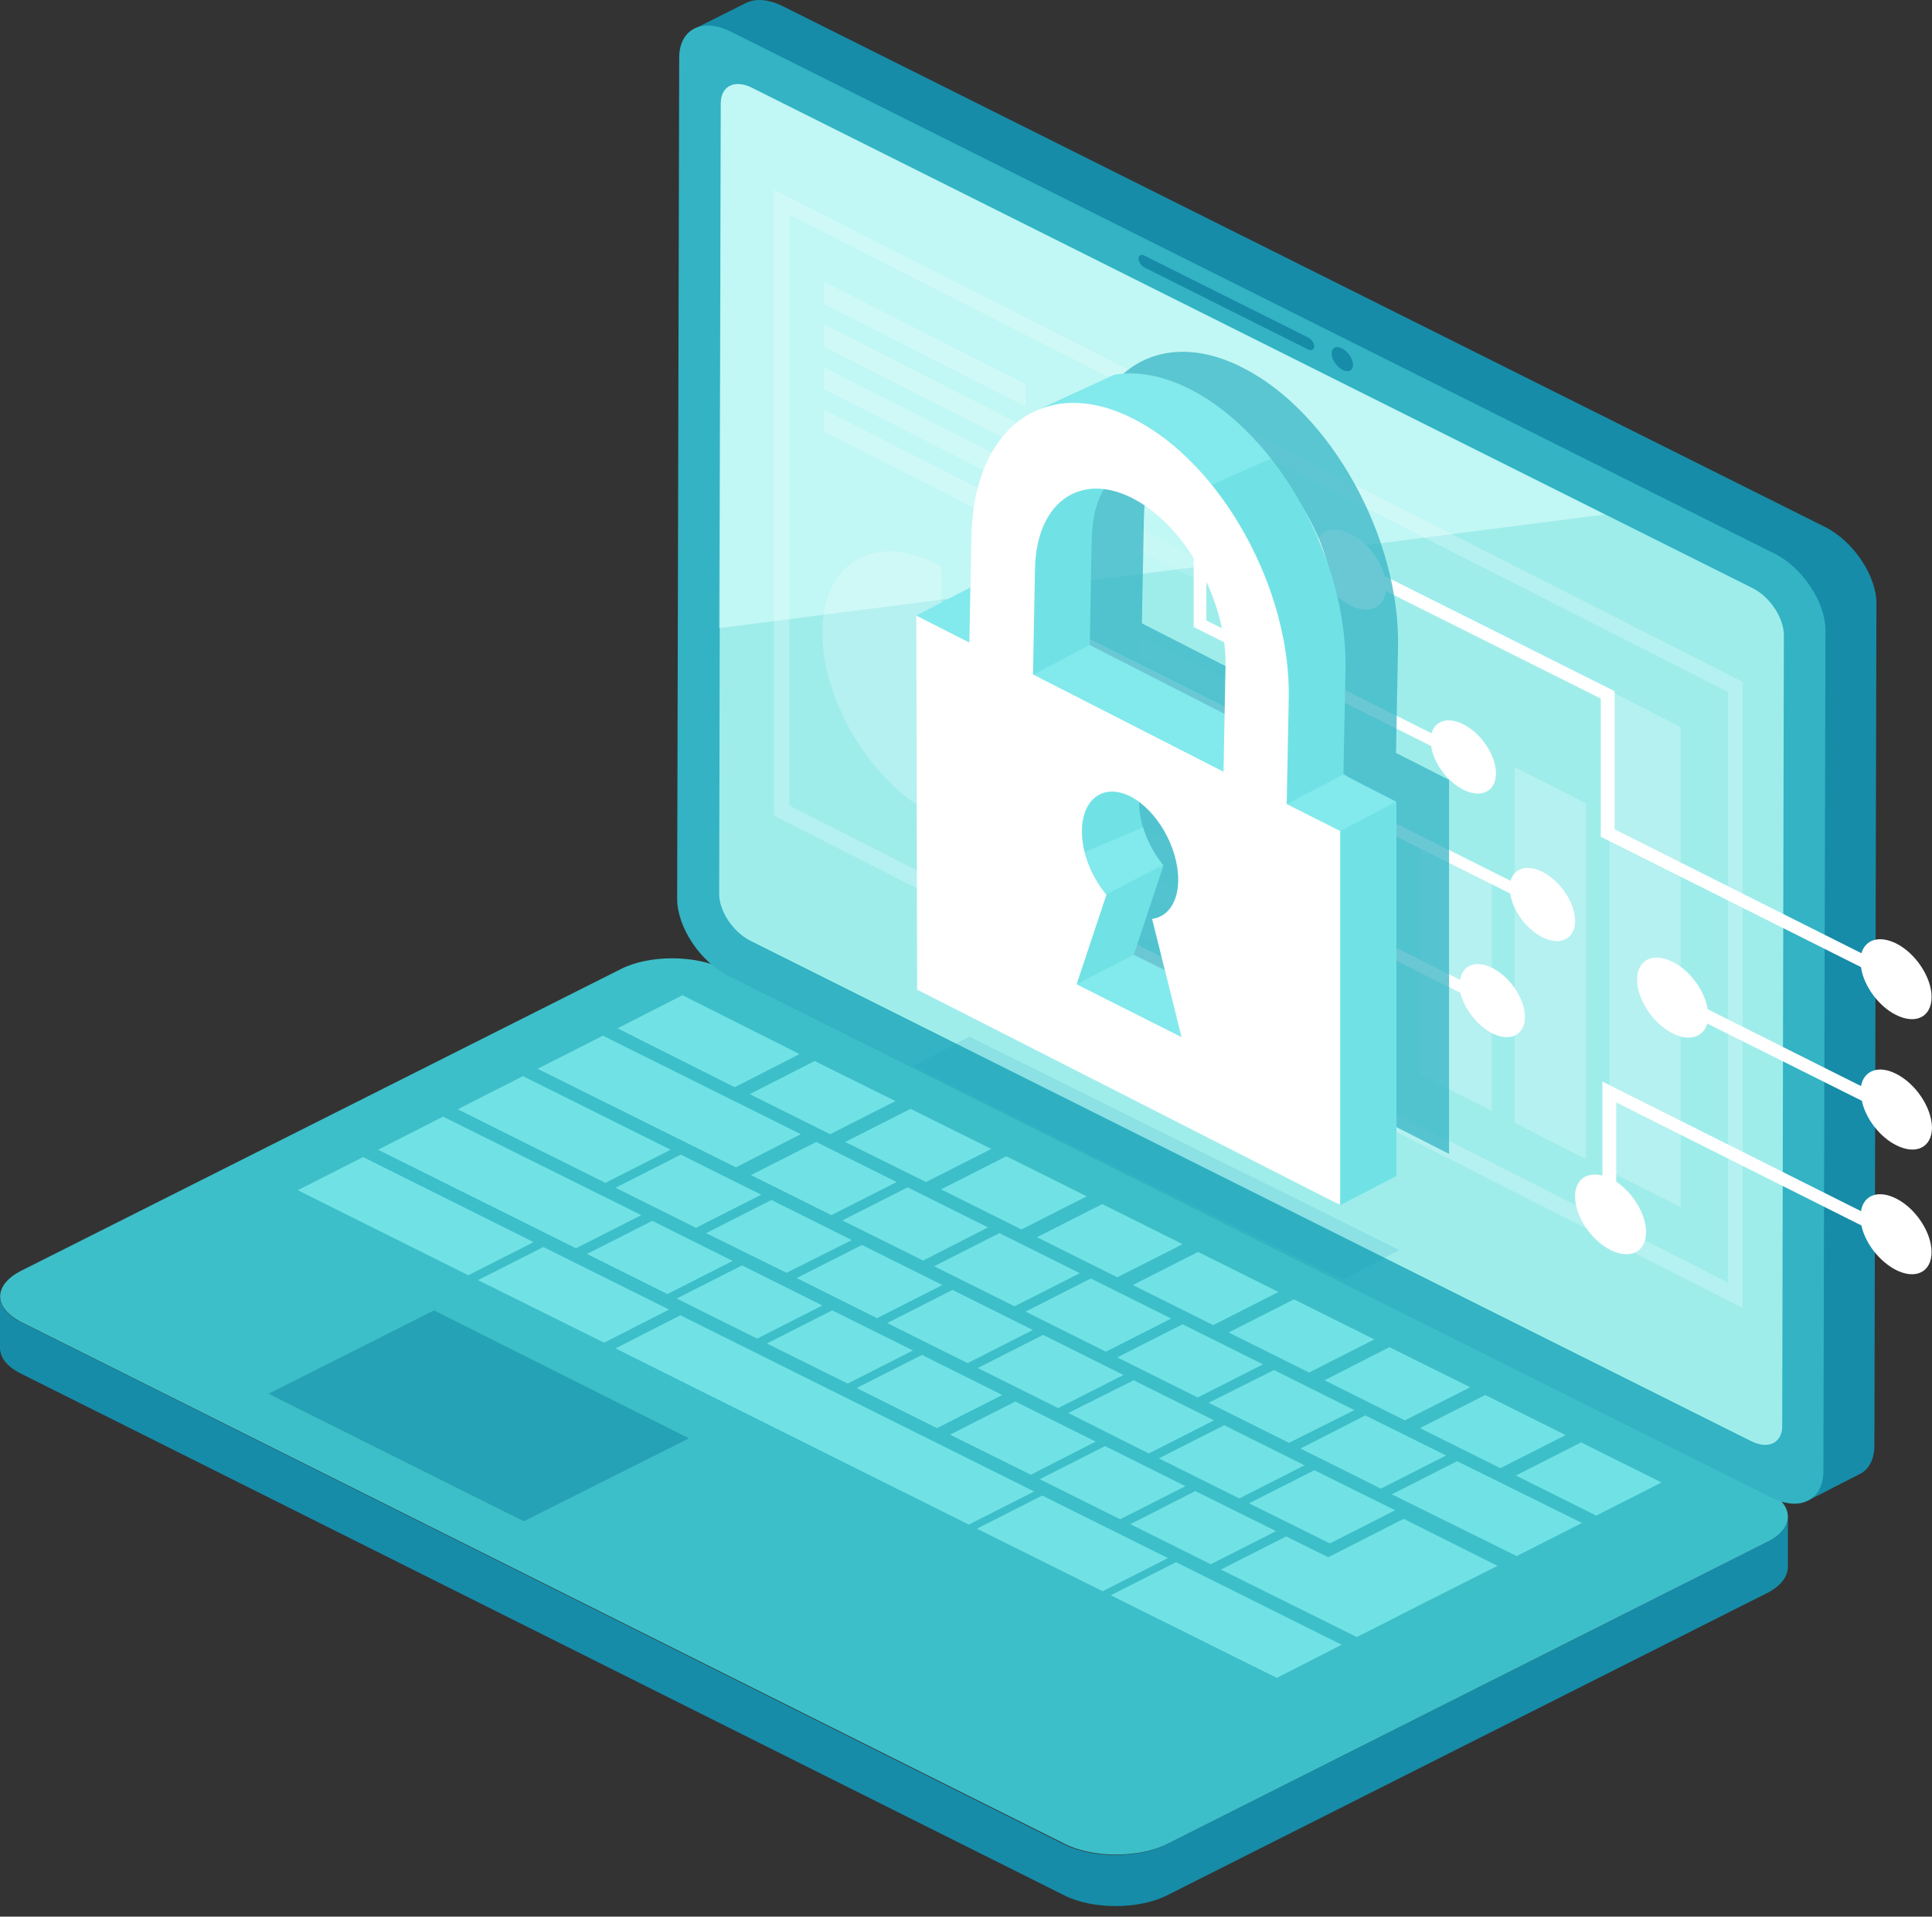 <svg width="122" height="121" viewBox="0 0 122 121" fill="none" xmlns="http://www.w3.org/2000/svg">
<rect x="0" y="0" width="122" height="121" fill="#333333" stroke="none"/>
<path d="M111.562 97.359L73.671 116.431C71.893 117.334 68.983 117.334 67.18 116.431L1.339 83.475C0.438 83.037 0 82.443 0 81.85C0 82.933 0 84.017 0 85.101C0 85.695 0.438 86.288 1.339 86.727L67.205 119.656C68.983 120.56 71.919 120.56 73.697 119.656L111.562 100.585C112.438 100.147 112.876 99.553 112.902 98.96C112.902 97.876 112.902 96.792 112.902 95.708C112.876 96.327 112.438 96.895 111.562 97.359Z" fill="#168CA8"/>
<path d="M111.537 94.108L45.697 61.178C43.894 60.275 40.983 60.275 39.206 61.178L1.34 80.224C-0.437 81.127 -0.437 82.572 1.366 83.475L67.232 116.405C69.009 117.308 71.946 117.308 73.723 116.405L111.615 97.334C113.34 96.456 113.34 94.985 111.537 94.108Z" fill="#3DBFC9"/>
<path d="M79.751 86.134L75.63 88.224L70.555 85.695L74.677 83.605L79.751 86.134Z" fill="#70E2E5"/>
<path d="M84.722 103.837L80.626 105.927L70.143 100.714L74.264 98.624L84.722 103.837Z" fill="#70E2E5"/>
<path d="M98.863 90.598L94.742 92.688L89.667 90.159L93.789 88.069L98.863 90.598Z" fill="#70E2E5"/>
<path d="M88.098 95.347L83.977 97.437L78.876 94.908L82.998 92.818L88.098 95.347Z" fill="#70E2E5"/>
<path d="M82.377 92.508L78.256 94.598L73.181 92.069L77.303 89.979L82.377 92.508Z" fill="#70E2E5"/>
<path d="M91.317 91.888L87.196 93.979L82.121 91.45L86.217 89.359L91.317 91.888Z" fill="#70E2E5"/>
<path d="M104.918 93.592L100.797 95.682L95.722 93.153L99.844 91.063L104.918 93.592Z" fill="#70E2E5"/>
<path d="M76.66 89.669L72.538 91.759L67.464 89.205L71.585 87.14L76.66 89.669Z" fill="#70E2E5"/>
<path d="M74.856 93.824L70.735 95.914L65.66 93.385L69.781 91.295L74.856 93.824Z" fill="#70E2E5"/>
<path d="M80.576 96.663L76.455 98.753L71.38 96.224L75.476 94.134L80.576 96.663Z" fill="#70E2E5"/>
<path d="M69.189 91.011L65.093 93.102L59.993 90.572L64.114 88.482L69.189 91.011Z" fill="#70E2E5"/>
<path d="M99.895 96.147L95.774 98.237L87.892 94.34L92.013 92.25L99.895 96.147Z" fill="#70E2E5"/>
<path d="M94.562 98.856L89.797 101.256L87.067 102.65L85.675 103.347L77.098 99.089L81.219 96.998L83.872 98.314L88.638 95.888L94.562 98.856Z" fill="#70E2E5"/>
<path d="M73.749 98.366L69.627 100.456L61.693 96.508L65.815 94.418L73.749 98.366Z" fill="#70E2E5"/>
<path d="M50.487 66.546L46.392 68.637L38.999 64.92L43.095 62.83L50.487 66.546Z" fill="#70E2E5"/>
<path d="M56.619 74.624L52.498 76.714L47.423 74.185L51.545 72.095L56.619 74.624Z" fill="#70E2E5"/>
<path d="M80.73 81.566L76.608 83.656L71.534 81.127L75.655 79.037L80.73 81.566Z" fill="#70E2E5"/>
<path d="M73.956 83.243L69.834 85.334L64.76 82.805L68.881 80.714L73.956 83.243Z" fill="#70E2E5"/>
<path d="M65.299 94.159L61.178 96.25L38.871 85.127L42.966 83.037L65.299 94.159Z" fill="#70E2E5"/>
<path d="M56.541 69.514L52.42 71.604L47.345 69.075L51.441 66.985L56.541 69.514Z" fill="#70E2E5"/>
<path d="M40.493 76.714L36.372 78.805L23.879 72.585L27.974 70.495L40.493 76.714Z" fill="#70E2E5"/>
<path d="M74.678 78.546L70.556 80.637L65.482 78.108L69.603 76.017L74.678 78.546Z" fill="#70E2E5"/>
<path d="M53.787 78.288L49.666 80.353L44.591 77.85L48.712 75.759L53.787 78.288Z" fill="#70E2E5"/>
<path d="M33.694 78.417L29.572 80.508L18.805 75.14L22.927 73.049L33.694 78.417Z" fill="#70E2E5"/>
<path d="M68.185 80.379L64.064 82.469L58.989 79.94L63.111 77.85L68.185 80.379Z" fill="#70E2E5"/>
<path d="M46.263 79.604L42.142 81.695L37.067 79.166L41.189 77.075L46.263 79.604Z" fill="#70E2E5"/>
<path d="M59.505 81.127L55.383 83.217L50.309 80.688L54.43 78.598L59.505 81.127Z" fill="#70E2E5"/>
<path d="M51.93 82.417L47.809 84.508L42.734 81.979L46.856 79.888L51.93 82.417Z" fill="#70E2E5"/>
<path d="M86.784 84.559L82.663 86.65L77.588 84.121L81.71 82.03L86.784 84.559Z" fill="#70E2E5"/>
<path d="M42.245 82.675L38.15 84.766L30.19 80.817L34.311 78.727L42.245 82.675Z" fill="#70E2E5"/>
<path d="M65.222 83.966L61.1 86.056L56.026 83.527L60.147 81.437L65.222 83.966Z" fill="#70E2E5"/>
<path d="M57.648 85.256L53.527 87.347L48.427 84.817L52.548 82.727L57.648 85.256Z" fill="#70E2E5"/>
<path d="M92.837 87.579L88.715 89.669L83.641 87.14L87.736 85.05L92.837 87.579Z" fill="#70E2E5"/>
<path d="M70.942 86.805L66.821 88.895L61.746 86.366L65.868 84.275L70.942 86.805Z" fill="#70E2E5"/>
<path d="M85.522 89.024L81.4 91.088L76.326 88.559L80.447 86.495L85.522 89.024Z" fill="#70E2E5"/>
<path d="M63.29 88.069L59.169 90.159L54.094 87.63L58.216 85.54L63.29 88.069Z" fill="#70E2E5"/>
<path d="M62.597 72.534L58.475 74.624L53.375 72.095L57.496 70.004L62.597 72.534Z" fill="#70E2E5"/>
<path d="M50.565 71.604L46.469 73.695L33.951 67.475L38.072 65.385L50.565 71.604Z" fill="#70E2E5"/>
<path d="M42.348 72.585L38.227 74.675L28.902 70.03L33.023 67.94L42.348 72.585Z" fill="#70E2E5"/>
<path d="M68.623 75.527L64.501 77.617L59.427 75.088L63.548 72.998L68.623 75.527Z" fill="#70E2E5"/>
<path d="M48.067 75.424L43.945 77.514L38.871 74.985L42.992 72.895L48.067 75.424Z" fill="#70E2E5"/>
<path d="M62.39 77.488L58.294 79.579L53.194 77.049L57.315 74.959L62.39 77.488Z" fill="#70E2E5"/>
<path opacity="0.57" d="M43.507 90.805L33.074 96.043L16.949 87.992L27.407 82.727L43.507 90.805Z" fill="#168CA8"/>
<path d="M115.271 33.281L49.406 0.378C48.504 -0.061 47.68 -0.113 47.087 0.197C46.005 0.739 44.923 1.281 43.842 1.823C44.434 1.513 114.756 94.443 114.164 94.727C114.705 94.469 115.246 94.185 115.787 93.901C116.327 93.618 116.868 93.359 117.409 93.076C118.002 92.792 118.362 92.147 118.362 91.269L118.491 38.133C118.517 36.378 117.049 34.185 115.271 33.281Z" fill="#168CA8"/>
<path d="M112.026 34.933L46.16 2.004C44.357 1.1 42.915 1.823 42.889 3.604L42.76 56.74C42.76 58.52 44.203 60.714 46.006 61.617L111.871 94.546C113.649 95.45 115.117 94.701 115.143 92.921L115.272 39.785C115.272 38.004 113.803 35.81 112.026 34.933Z" fill="#33B3C4"/>
<path d="M110.713 37.152L47.474 5.539C46.393 4.997 45.517 5.436 45.517 6.52L45.414 56.456C45.414 57.514 46.29 58.83 47.346 59.372L110.584 90.985C111.666 91.527 112.542 91.088 112.542 90.03L112.645 40.094C112.645 39.01 111.769 37.694 110.713 37.152Z" fill="#9FEDEB"/>
<path opacity="0.54" d="M101.337 32.481L47.474 5.539C46.393 4.997 45.517 5.436 45.517 6.52L45.414 39.656L101.337 32.481Z" fill="#DEFFFC"/>
<path d="M82.584 22.055L72.28 16.894C72.074 16.791 71.894 16.533 71.894 16.326C71.894 16.12 72.074 16.017 72.28 16.146L82.61 21.307C82.816 21.41 82.996 21.668 82.996 21.875C82.97 22.081 82.816 22.159 82.584 22.055Z" fill="#168CA8"/>
<path d="M85.303 23.365C85.528 23.189 85.468 22.738 85.17 22.356C84.873 21.974 84.45 21.806 84.225 21.982C84.001 22.157 84.061 22.609 84.358 22.991C84.656 23.373 85.079 23.54 85.303 23.365Z" fill="#168CA8"/>
<g opacity="0.48">
<path opacity="0.48" d="M64.76 25.668V24.249L52.009 17.771V19.191L64.76 25.668Z" fill="white"/>
<path opacity="0.48" d="M64.76 28.352V26.959L52.009 20.455V21.875L64.76 28.352Z" fill="white"/>
<path opacity="0.48" d="M64.76 31.036V29.642L52.009 23.165V24.559L64.76 31.036Z" fill="white"/>
<g opacity="0.48">
<path opacity="0.48" d="M71.921 27.965V29.359L84.698 35.862V34.443L71.921 27.965Z" fill="white"/>
<path opacity="0.48" d="M71.921 32.068L84.697 38.546V37.127L71.921 30.649V32.068Z" fill="white"/>
<path opacity="0.48" d="M71.921 34.752L84.697 41.23V39.836L71.921 33.333V34.752Z" fill="white"/>
<path opacity="0.48" d="M71.921 41.488L84.697 47.965V46.572L71.921 40.094V41.488Z" fill="white"/>
<path opacity="0.48" d="M71.921 44.172L84.697 50.649V49.256L71.921 42.778V44.172Z" fill="white"/>
<path opacity="0.48" d="M71.921 46.856L84.697 53.359V51.94L71.921 45.462V46.856Z" fill="white"/>
<path opacity="0.48" d="M71.921 53.617L84.697 60.094V58.701L71.921 52.198V53.617Z" fill="white"/>
<path opacity="0.48" d="M71.921 56.301L84.697 62.778V61.385L71.921 54.907V56.301Z" fill="white"/>
<path opacity="0.48" d="M71.921 58.985L84.697 65.462V64.069L71.921 57.591V58.985Z" fill="white"/>
</g>
<path opacity="0.48" d="M64.76 33.72V32.326L52.009 25.849V27.242L64.76 33.72Z" fill="white"/>
<path opacity="0.48" d="M94.203 55.578L89.695 53.282V67.837L94.203 70.133V55.578Z" fill="white"/>
<path opacity="0.48" d="M100.152 50.727L95.644 48.43V70.882L100.152 73.179V50.727Z" fill="white"/>
<path opacity="0.48" d="M106.129 45.901L101.621 43.604V73.927L106.129 76.198V45.901Z" fill="white"/>
<path opacity="0.48" d="M59.556 43.888L59.427 35.759C59.273 35.681 59.144 35.604 58.989 35.526C55.048 33.617 51.88 35.63 51.931 40.068C51.983 44.507 55.229 49.643 59.196 51.578C63.137 53.488 66.305 51.475 66.254 47.036C66.254 46.959 66.254 46.907 66.254 46.83L59.556 43.888Z" fill="white"/>
<path opacity="0.48" d="M48.865 11.965V51.475L49.097 51.604L110.043 82.572V43.062L109.811 42.933L48.865 11.965ZM49.844 13.565L109.115 43.681V80.972L49.844 50.856V13.565Z" fill="white"/>
</g>
<path d="M92.405 49.856C91.374 49.34 90.524 48.153 90.37 47.095L75.378 39.585V38.759V34.14C74.476 33.469 73.781 32.308 73.781 31.327C73.781 30.192 74.708 29.727 75.842 30.295C76.975 30.863 77.902 32.256 77.902 33.392C77.902 34.424 77.155 34.888 76.177 34.579V39.172L90.395 46.295C90.627 45.495 91.426 45.237 92.405 45.727C93.538 46.295 94.465 47.688 94.465 48.824C94.465 49.959 93.538 50.424 92.405 49.856Z" fill="white"/>
<path d="M97.402 59.172C96.371 58.656 95.521 57.469 95.367 56.411L86.454 51.947C86.3 52.85 85.45 53.185 84.419 52.669C83.286 52.102 82.359 50.708 82.359 49.572C82.359 48.437 83.286 47.972 84.419 48.54C85.398 49.031 86.222 50.114 86.428 51.121L95.393 55.611C95.599 54.811 96.423 54.553 97.402 55.044C98.535 55.611 99.463 57.005 99.463 58.14C99.463 59.276 98.535 59.74 97.402 59.172Z" fill="white"/>
<path d="M62.602 53.16C63.684 53.702 64.559 54.94 64.662 56.05L77.104 62.295V54.295L77.207 54.347L92.199 61.856C92.353 60.927 93.203 60.592 94.234 61.108C95.367 61.676 96.294 63.069 96.294 64.205C96.294 65.34 95.367 65.805 94.234 65.237C93.281 64.747 92.456 63.689 92.225 62.682L77.903 55.508V63.508L77.645 63.379L64.534 56.824C64.276 57.547 63.477 57.753 62.55 57.289C61.417 56.721 60.489 55.327 60.489 54.192C60.541 53.056 61.468 52.592 62.602 53.16Z" fill="white"/>
<path d="M119.732 75.663C118.599 75.095 117.671 75.457 117.517 76.463L101.186 68.282V69.186V74.218C100.181 73.96 99.46 74.476 99.46 75.534C99.46 76.773 100.464 78.295 101.701 78.915C102.937 79.534 103.942 79.044 103.942 77.779C103.942 76.67 103.143 75.328 102.061 74.605V69.599L117.543 77.366C117.774 78.476 118.676 79.637 119.732 80.179C120.969 80.799 121.973 80.308 121.973 79.044C121.973 77.805 120.969 76.282 119.732 75.663Z" fill="white"/>
<path d="M119.733 67.792C118.626 67.224 117.698 67.585 117.518 68.566L107.833 63.715C107.652 62.553 106.725 61.263 105.617 60.721C104.381 60.102 103.376 60.592 103.376 61.856C103.376 63.095 104.381 64.618 105.617 65.237C106.674 65.779 107.575 65.469 107.807 64.618L117.57 69.495C117.802 70.605 118.703 71.792 119.759 72.308C120.996 72.927 122 72.437 122 71.173C121.974 69.908 120.97 68.411 119.733 67.792Z" fill="white"/>
<path d="M79.781 43.947C78.673 43.379 77.746 43.74 77.566 44.721L67.88 39.869C67.7 38.708 66.772 37.417 65.665 36.876C64.428 36.256 63.424 36.746 63.424 38.011C63.424 39.25 64.428 40.772 65.665 41.392C66.721 41.934 67.623 41.624 67.854 40.772L77.617 45.65C77.849 46.76 78.751 47.947 79.807 48.463C81.043 49.082 82.048 48.592 82.048 47.327C82.048 46.089 81.043 44.592 79.781 43.947Z" fill="white"/>
<path d="M85.268 38.217C86.427 38.811 87.38 38.398 87.509 37.314L101.084 44.101V52.824L101.187 52.876L117.518 61.056C117.673 62.218 118.626 63.534 119.733 64.076C120.97 64.695 121.974 64.205 121.974 62.94C121.974 61.702 120.97 60.179 119.733 59.56C118.677 59.044 117.801 59.302 117.544 60.179L101.959 52.359V43.637L101.702 43.508L87.431 36.359C87.148 35.301 86.298 34.192 85.268 33.701C84.031 33.082 83.027 33.572 83.027 34.837C83.027 36.075 84.031 37.598 85.268 38.217Z" fill="white"/>
<path opacity="0.73" d="M88.154 47.534L88.283 40.85C88.412 33.934 84.033 26.037 78.495 23.224C72.957 20.385 68.371 23.714 68.243 30.656L68.114 37.34L64.765 35.637L64.817 59.25L91.503 72.85V49.237L88.154 47.534ZM74.889 58.889L76.769 53.237C75.842 52.127 75.223 50.631 75.223 49.237C75.223 47.172 76.589 46.192 78.263 47.018C79.937 47.843 81.303 50.218 81.303 52.282C81.303 53.727 80.633 54.631 79.654 54.76L81.509 62.218L74.889 58.889ZM84.136 45.495L72.107 39.353L72.235 32.669C72.313 28.514 75.069 26.527 78.392 28.23C81.689 29.908 84.342 34.656 84.265 38.811L84.136 45.495Z" fill="#33B3C4"/>
<path d="M84.833 48.902L84.962 42.218C85.09 35.302 80.711 27.405 75.173 24.592C73.447 23.714 71.799 23.43 70.356 23.663L65.385 25.959C63.762 27.379 64.972 28.798 64.921 32.024L64.792 38.708L61.444 37.005L57.863 38.863L61.495 60.618L84.601 76.102L88.181 74.244V50.631L84.833 48.902ZM71.593 60.282L73.473 54.631C72.546 53.521 71.927 52.024 71.927 50.631C71.927 48.566 73.293 47.586 74.967 48.411C76.641 49.263 78.007 51.611 78.007 53.676C78.007 55.121 77.337 56.024 76.358 56.153L78.213 63.612L71.593 60.282ZM80.84 46.863L68.811 40.721L68.939 34.037C69.017 29.882 71.696 28.05 75.096 29.598C76.023 30.011 81.072 40.463 80.943 41.986L80.84 46.863Z" fill="#70E2E5"/>
<g opacity="0.5">
<path opacity="0.5" d="M65.228 42.605L68.809 40.721L80.838 46.863L77.258 48.721L65.228 42.605Z" fill="#B6FFFF"/>
<path opacity="0.3" d="M57.629 67.328L61.21 65.444L88.36 78.915L84.779 80.799L57.629 67.328Z" fill="#1D99B3"/>
<path opacity="0.5" d="M57.886 38.863L61.466 36.979L64.815 38.682L61.209 40.566L57.886 38.863Z" fill="#B6FFFF"/>
<path opacity="0.5" d="M81.249 50.76L84.829 48.902L88.178 50.605L84.598 52.489L81.249 50.76Z" fill="#B6FFFF"/>
<path opacity="0.5" d="M67.983 62.14L71.589 60.282L73.546 61.211L74.603 65.444L67.983 62.14Z" fill="#B6FFFF"/>
<path opacity="0.5" d="M73.447 54.605C72.88 53.934 72.468 53.108 72.185 52.231L67.857 54.063L69.866 56.463L73.447 54.605Z" fill="#B6FFFF"/>
<path opacity="0.5" d="M65.794 27.017L71.693 29.237C72.672 28.927 73.831 29.03 75.093 29.598C75.273 29.675 75.608 30.14 76.02 30.837L80.245 28.953C78.777 27.069 77.025 25.521 75.171 24.566C73.445 23.688 71.796 23.404 70.353 23.637L65.949 25.753L65.794 27.017Z" fill="#B6FFFF"/>
</g>
<path d="M81.252 50.76L81.381 44.076C81.51 37.16 77.131 29.263 71.593 26.45C66.054 23.611 61.469 26.94 61.34 33.882L61.212 40.566L57.863 38.863L57.915 62.476L84.627 76.076V52.463L81.252 50.76ZM67.986 62.14L69.867 56.489C68.939 55.379 68.321 53.882 68.321 52.489C68.321 50.424 69.686 49.444 71.361 50.269C73.035 51.121 74.4 53.469 74.4 55.534C74.4 56.979 73.731 57.882 72.752 58.011L74.606 65.469L67.986 62.14ZM77.26 48.721L65.23 42.579L65.359 35.895C65.436 31.74 68.192 29.753 71.515 31.456C74.812 33.134 77.466 37.882 77.388 42.037L77.26 48.721Z" fill="white"/>
</svg>
